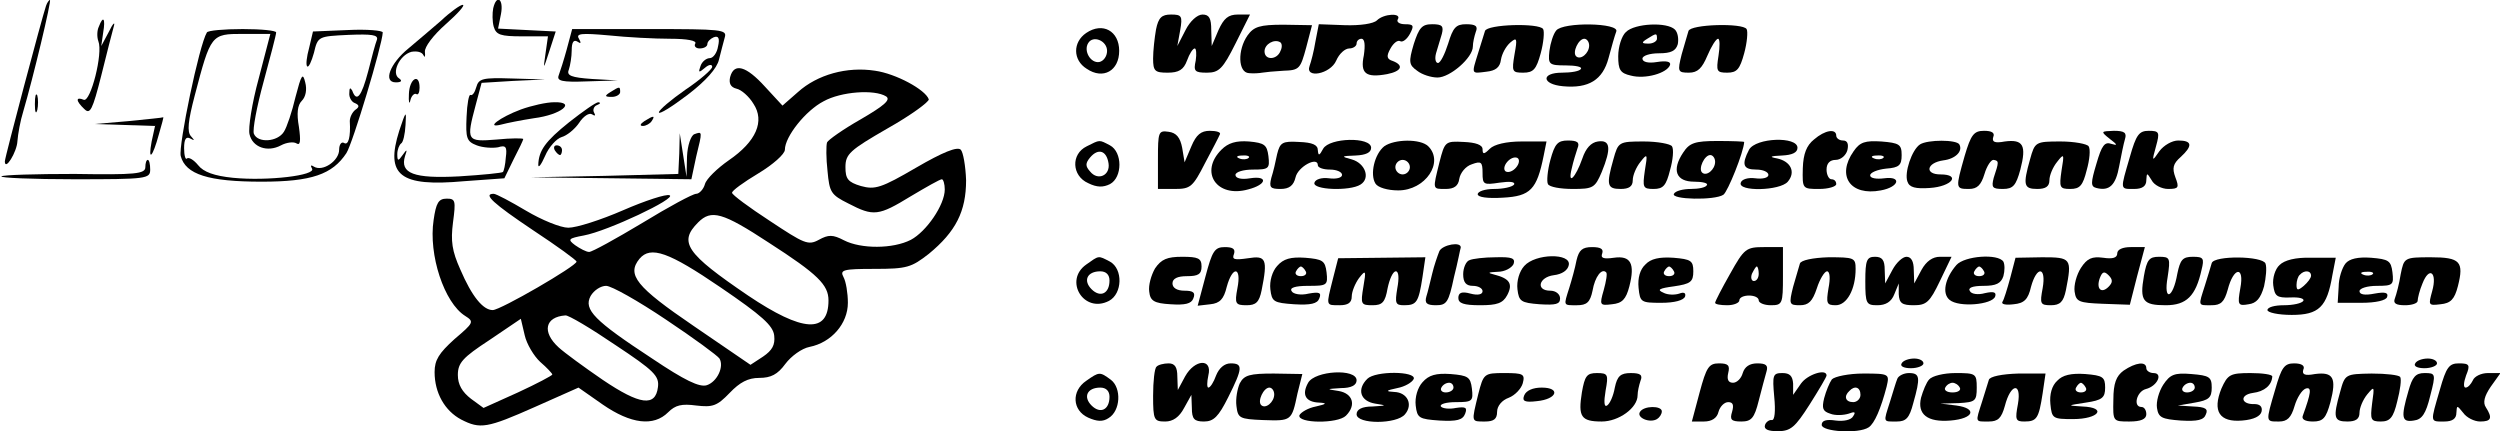 <?xml version="1.0" standalone="no"?>
<!DOCTYPE svg PUBLIC "-//W3C//DTD SVG 20010904//EN"
 "http://www.w3.org/TR/2001/REC-SVG-20010904/DTD/svg10.dtd">
<svg version="1.0" xmlns="http://www.w3.org/2000/svg"
 width="516pt" height="89pt" viewBox="0 0 516 89"
 preserveAspectRatio="xMidYMid meet">

<g transform="translate(0,89) scale(0.1,-0.1)"
fill="#000000" stroke="none">
<path d="M95 878 c-8 -23 -85 -313 -85 -321 0 -21 25 19 26 42 1 14 6 42 12
61 20 68 59 230 55 230 -2 0 -6 -6 -8 -12z"/>
<path d="M1018 873 c-2 -10 -2 -27 1 -38 5 -17 14 -20 59 -20 l53 0 -5 -35
c-5 -35 -5 -35 8 5 l13 40 -60 3 -59 3 6 30 c6 31 -9 42 -16 12z"/>
<path d="M910 847 c-20 -17 -50 -43 -67 -57 -38 -31 -53 -70 -26 -70 11 0 14
3 7 8 -17 10 0 48 25 55 11 2 22 0 25 -7 3 -6 4 -3 3 7 -1 10 17 34 43 57 25
22 41 40 35 40 -5 0 -26 -15 -45 -33z"/>
<path d="M2386 829 c-3 -17 -6 -44 -6 -60 0 -26 4 -29 30 -29 23 0 33 6 40 25
5 14 12 25 16 25 3 0 4 -11 2 -25 -5 -22 -2 -25 23 -25 25 0 33 8 59 60 l30
60 -25 0 c-20 0 -29 -8 -40 -32 l-14 -33 -1 33 c0 24 -4 32 -18 32 -11 0 -26
-14 -35 -32 l-17 -33 6 33 c5 29 3 32 -19 32 -19 0 -26 -6 -31 -31z"/>
<path d="M2842 848 c-7 -7 -35 -11 -66 -10 l-54 2 -7 -36 c-3 -19 -9 -42 -12
-50 -10 -27 43 -17 55 11 6 14 18 25 27 25 8 0 15 5 15 10 0 6 5 10 10 10 7 0
8 -13 5 -34 -8 -38 4 -47 48 -39 30 6 35 18 12 27 -13 4 -14 10 -5 26 6 11 15
18 20 15 5 -3 14 4 20 15 9 17 8 20 -10 20 -12 0 -18 5 -15 10 9 14 -29 12
-43 -2z"/>
<path d="M204 835 c-4 -8 -4 -22 -1 -30 10 -25 -16 -126 -30 -121 -17 7 -17
-2 1 -19 12 -12 17 -2 35 69 11 45 23 91 26 102 3 10 -2 6 -10 -11 l-16 -30 4
28 c5 29 0 36 -9 12z"/>
<path d="M2242 822 c-28 -19 -28 -56 1 -74 34 -23 67 -4 67 37 0 41 -34 60
-68 37z m43 -37 c0 -11 -7 -21 -16 -23 -18 -3 -33 23 -23 39 10 17 39 5 39
-16z"/>
<path d="M2575 817 c-21 -30 -20 -77 3 -78 9 -1 22 0 27 1 6 1 25 3 44 4 33 1
35 4 47 48 l12 46 -59 1 c-49 0 -61 -4 -74 -22z m68 -32 c-7 -19 -33 -20 -33
-1 0 15 20 26 32 19 4 -2 5 -10 1 -18z"/>
<path d="M2918 799 c-11 -37 -10 -43 7 -55 10 -8 29 -14 42 -14 26 0 73 41 73
64 0 8 3 21 6 30 5 12 0 16 -20 16 -21 0 -27 -7 -37 -40 -7 -22 -16 -40 -21
-40 -5 0 -7 9 -4 20 3 11 9 29 12 40 4 16 1 20 -20 20 -21 0 -27 -7 -38 -41z"/>
<path d="M3065 826 c-2 -6 -8 -26 -14 -45 -14 -45 -15 -43 17 -39 19 2 28 9
30 25 2 12 10 27 19 35 14 12 15 9 9 -24 -6 -36 -5 -38 18 -38 21 0 27 7 36
40 6 22 8 45 5 50 -8 13 -116 10 -120 -4z"/>
<path d="M3212 827 c-6 -7 -12 -26 -14 -42 -3 -28 -1 -30 34 -30 20 0 34 -3
31 -7 -2 -5 -20 -8 -39 -8 -44 0 -42 -24 2 -28 53 -5 82 13 94 58 6 23 13 47
16 55 7 18 -110 20 -124 2z m68 -31 c0 -16 -18 -31 -27 -22 -8 8 5 36 17 36 5
0 10 -6 10 -14z"/>
<path d="M3356 824 c-9 -8 -16 -31 -16 -50 0 -28 4 -35 26 -40 30 -8 75 5 81
22 2 7 -8 9 -27 6 -18 -3 -30 0 -30 7 0 6 15 11 34 11 25 0 35 5 39 19 2 11 0
24 -6 30 -16 16 -83 13 -101 -5z m64 -14 c0 -5 -8 -10 -17 -10 -15 0 -16 2 -3
10 19 12 20 12 20 0z"/>
<path d="M3485 826 c-2 -6 -8 -28 -14 -48 -9 -36 -8 -38 15 -38 18 0 27 9 38
35 8 19 18 35 22 35 4 0 4 -16 1 -35 -5 -32 -4 -35 18 -35 20 0 26 7 35 40 6
22 8 45 5 50 -8 13 -116 10 -120 -4z"/>
<path d="M427 823 c-16 -26 -59 -234 -54 -255 10 -38 57 -53 167 -53 103 0
146 15 175 59 13 20 74 223 75 249 0 4 -32 7 -72 5 l-72 -3 -8 -34 c-5 -18 -7
-35 -4 -38 3 -3 9 10 14 28 8 34 9 34 71 37 49 2 62 0 59 -10 -3 -7 -11 -37
-18 -65 -14 -53 -24 -65 -33 -40 -4 7 -6 6 -6 -5 -1 -9 5 -19 12 -21 9 -4 9
-8 0 -14 -6 -5 -11 -15 -11 -23 2 -33 -3 -51 -12 -45 -5 3 -10 -3 -10 -14 0
-23 -34 -46 -52 -35 -6 4 -8 3 -4 -4 9 -14 -91 -26 -163 -19 -39 4 -61 12 -72
26 -9 11 -19 17 -23 14 -3 -4 -6 6 -6 21 0 19 4 25 13 20 9 -5 9 -4 1 5 -8 9
-6 31 8 84 33 126 34 127 99 127 l57 0 -24 -92 c-14 -51 -22 -103 -19 -115 6
-27 37 -38 65 -23 11 6 26 8 32 4 8 -5 9 5 5 34 -5 28 -3 45 6 54 8 8 11 23 7
38 -5 21 -8 16 -20 -30 -7 -30 -18 -63 -24 -72 -13 -21 -54 -24 -62 -4 -3 8 6
56 20 107 14 52 26 97 26 102 0 4 -31 7 -69 7 -39 0 -72 -3 -74 -7z"/>
<path d="M1170 789 c-6 -22 -14 -47 -17 -55 -4 -11 7 -14 58 -12 l64 2 -53 3
c-43 3 -53 7 -48 19 3 9 6 27 6 40 0 17 4 23 12 18 7 -5 8 -3 3 6 -7 11 5 12
61 7 38 -4 95 -7 127 -7 36 0 56 -4 52 -10 -3 -5 1 -10 9 -10 9 0 16 4 16 9 0
5 6 11 13 14 10 4 13 -2 9 -19 -2 -13 -10 -24 -17 -24 -7 0 -16 -7 -19 -16 -5
-14 -4 -15 9 -4 8 7 15 8 15 2 0 -5 -25 -27 -55 -47 -30 -21 -55 -42 -55 -47
0 -5 26 11 59 36 38 29 61 55 65 73 4 15 9 36 12 46 5 16 -7 17 -155 17 l-160
0 -11 -41z"/>
<path d="M1507 731 c-3 -13 1 -21 13 -24 10 -2 26 -16 35 -31 24 -36 6 -78
-51 -117 -23 -16 -46 -38 -49 -49 -3 -11 -12 -20 -18 -20 -7 0 -57 -27 -111
-60 -55 -33 -104 -60 -110 -60 -6 0 -19 7 -29 14 -16 12 -14 14 18 20 49 9
193 77 177 83 -7 3 -50 -11 -96 -31 -46 -20 -96 -36 -113 -36 -16 0 -55 16
-87 35 -32 19 -62 35 -67 35 -23 0 -1 -20 81 -75 50 -33 90 -62 90 -65 0 -9
-157 -100 -173 -100 -20 0 -43 28 -67 84 -17 38 -20 58 -15 97 6 45 5 49 -13
49 -17 0 -22 -9 -27 -44 -11 -72 22 -171 65 -198 19 -12 18 -14 -22 -48 -32
-29 -41 -43 -41 -68 0 -43 21 -80 55 -98 39 -20 53 -18 152 26 l90 40 50 -35
c58 -40 105 -46 135 -16 15 15 28 18 58 14 34 -4 43 -1 69 26 21 22 38 31 61
31 24 0 38 7 54 29 12 16 34 32 50 35 45 9 79 48 79 91 0 20 -4 44 -9 53 -8
15 -1 17 64 17 67 0 76 3 112 31 56 46 77 88 77 152 -1 29 -6 58 -11 63 -7 7
-37 -5 -92 -37 -72 -42 -85 -46 -114 -38 -27 8 -32 15 -32 39 0 27 9 35 87 80
48 27 86 55 85 60 -7 20 -68 53 -111 59 -58 9 -119 -8 -159 -44 l-32 -28 -36
39 c-39 43 -64 50 -72 20z m322 -40 c10 -7 -4 -19 -52 -47 -37 -21 -68 -43
-70 -48 -2 -6 -2 -33 1 -59 4 -44 7 -49 43 -67 52 -27 62 -26 129 15 32 19 60
35 64 35 3 0 6 -10 6 -21 0 -32 -38 -87 -70 -104 -37 -19 -103 -19 -138 -1
-23 12 -32 12 -52 1 -22 -12 -30 -8 -101 39 -43 28 -78 54 -78 58 -1 4 24 22
54 40 30 18 55 40 55 49 0 27 43 81 80 100 36 20 105 25 129 10z m-242 -302
c101 -65 123 -87 123 -119 0 -69 -53 -66 -166 10 -128 87 -144 110 -103 151
27 27 50 21 146 -42z m-100 -92 c85 -58 109 -79 111 -100 2 -19 -4 -30 -23
-43 l-26 -17 -117 80 c-119 81 -139 106 -112 139 23 27 60 14 167 -59z m-112
-67 c57 -38 106 -74 110 -80 10 -17 -5 -48 -26 -55 -15 -5 -46 10 -113 55
-119 78 -142 101 -127 129 7 12 21 21 32 21 11 0 66 -31 124 -70z m-105 -52
c80 -53 91 -64 88 -87 -5 -41 -37 -37 -114 15 -38 26 -79 56 -91 67 -35 32
-28 63 14 66 6 1 53 -27 103 -61z m-155 -35 c14 -12 25 -24 25 -26 0 -2 -32
-19 -71 -37 l-71 -32 -26 19 c-18 14 -27 29 -27 49 0 25 10 36 65 72 l65 44 8
-34 c4 -18 19 -43 32 -55z"/>
<path d="M844 696 c-1 -17 1 -23 3 -13 2 9 8 15 12 13 4 -3 7 3 7 13 0 31 -21
19 -22 -13z"/>
<path d="M983 710 c-3 -11 -8 -18 -12 -16 -3 2 -7 -18 -8 -45 -2 -44 0 -51 21
-59 13 -5 33 -6 44 -4 16 5 19 1 16 -21 -1 -15 -4 -28 -6 -30 -2 -2 -42 -6
-90 -9 -94 -5 -123 6 -112 42 5 14 4 15 -5 2 -9 -13 -11 -13 -11 2 0 9 4 19 8
22 4 2 8 19 9 38 2 31 1 30 -13 -12 -29 -92 1 -116 134 -104 l83 6 19 39 c11
21 20 40 20 42 0 2 -25 2 -55 -1 -62 -5 -63 -3 -43 72 l12 45 65 4 66 3 -68 2
c-61 2 -69 0 -74 -18z"/>
<path d="M1260 700 c-13 -8 -12 -10 3 -10 9 0 17 5 17 10 0 12 -1 12 -20 0z"/>
<path d="M72 675 c0 -16 2 -22 5 -12 2 9 2 23 0 30 -3 6 -5 -1 -5 -18z"/>
<path d="M1075 664 c-43 -16 -75 -40 -40 -31 11 3 41 9 67 13 56 7 89 34 42
33 -16 0 -47 -7 -69 -15z"/>
<path d="M1175 638 c-50 -40 -63 -59 -64 -88 0 -8 6 0 14 18 8 19 24 36 34 39
11 3 27 16 36 29 9 14 21 22 27 18 6 -4 8 -3 4 4 -3 5 0 13 6 15 7 3 9 5 3 6
-5 0 -32 -19 -60 -41z"/>
<path d="M265 640 l-70 -6 62 -2 63 -2 -7 -32 c-8 -43 2 -33 15 15 6 20 10 36
9 35 -1 -1 -33 -4 -72 -8z"/>
<path d="M1330 640 c-9 -6 -10 -10 -3 -10 6 0 15 5 18 10 8 12 4 12 -15 0z"/>
<path d="M1433 613 c-7 -3 -14 -23 -15 -46 l-1 -42 -7 45 -7 45 -1 -42 -2 -42
-152 -4 -153 -3 166 -2 166 -2 10 47 c13 53 13 52 -4 46z"/>
<path d="M2390 561 l0 -61 35 0 c32 0 37 4 62 53 15 28 29 55 31 60 2 4 -7 7
-21 7 -18 0 -28 -8 -38 -32 l-14 -33 -5 30 c-4 21 -12 31 -28 33 -21 3 -22 0
-22 -57z"/>
<path d="M3744 602 c-15 -12 -22 -29 -23 -59 -1 -43 -1 -43 34 -43 19 0 35 5
35 10 0 6 -4 10 -10 10 -5 0 -10 9 -10 20 0 13 7 20 19 20 10 0 21 9 24 20 3
13 0 20 -9 20 -8 0 -14 5 -14 10 0 15 -23 12 -46 -8z"/>
<path d="M4055 568 c-19 -67 -19 -68 9 -68 17 0 25 8 32 31 5 17 14 30 19 29
11 -2 11 -4 0 -37 -5 -20 -3 -23 19 -23 21 0 27 7 36 40 13 50 6 63 -32 58
-21 -4 -27 -1 -24 9 4 9 -3 13 -19 13 -21 0 -27 -8 -40 -52z"/>
<path d="M4355 603 c16 -12 16 -14 3 -10 -14 5 -20 -3 -31 -41 -12 -40 -12
-47 0 -50 27 -7 40 6 47 45 4 21 9 46 12 56 4 13 -1 17 -23 17 -27 -1 -28 -1
-8 -17z"/>
<path d="M4396 566 c-20 -69 -21 -66 9 -66 17 0 25 6 25 18 1 16 1 16 11 0 5
-10 21 -18 34 -18 22 0 23 3 15 24 -7 19 -5 28 11 42 25 23 24 34 -5 34 -13 0
-30 -10 -39 -22 -15 -22 -16 -22 -7 10 8 29 7 32 -15 32 -20 0 -26 -8 -39 -54z"/>
<path d="M2243 588 c-33 -16 -31 -61 3 -76 18 -9 31 -9 45 -2 26 14 26 66 0
80 -23 12 -20 12 -48 -2z m45 -35 c4 -25 -22 -37 -38 -17 -10 11 -10 17 0 29
17 20 34 14 38 -12z"/>
<path d="M2521 581 c-46 -46 -10 -100 55 -82 39 10 42 29 4 23 -18 -3 -30 0
-30 7 0 6 16 11 36 11 33 0 35 2 32 28 -3 23 -8 27 -40 30 -27 2 -43 -3 -57
-17z m56 -17 c-3 -3 -12 -4 -19 -1 -8 3 -5 6 6 6 11 1 17 -2 13 -5z"/>
<path d="M2636 572 c-3 -15 -8 -37 -12 -49 -5 -20 -2 -23 19 -23 18 0 27 7 31
24 5 22 46 44 46 25 0 -5 11 -9 25 -9 14 0 25 -5 25 -11 0 -6 -12 -9 -27 -7
-15 2 -28 -2 -30 -9 -5 -15 73 -18 95 -4 21 13 10 44 -18 52 -23 6 -22 7 8 8
21 1 32 6 32 16 0 23 -86 21 -99 -2 -8 -15 -10 -15 -11 -3 0 11 -11 16 -39 17
-34 2 -39 -1 -45 -25z"/>
<path d="M2857 588 c-20 -16 -30 -58 -18 -77 5 -8 25 -14 47 -14 56 0 95 58
62 91 -16 16 -70 15 -91 0z m53 -43 c0 -8 -7 -15 -15 -15 -8 0 -15 7 -15 15 0
8 7 15 15 15 8 0 15 -7 15 -15z"/>
<path d="M2971 555 c-14 -57 -15 -55 13 -55 17 0 26 6 28 21 2 12 13 26 26 30
19 7 22 5 22 -18 0 -24 2 -25 35 -20 21 3 33 2 30 -4 -4 -5 -22 -9 -41 -9 -19
0 -34 -5 -34 -11 0 -6 20 -9 52 -7 57 3 70 17 84 86 l6 30 -51 0 c-32 0 -57
-6 -66 -15 -12 -12 -15 -12 -15 -1 0 9 -14 14 -39 15 -38 2 -39 1 -50 -42z
m158 -11 c-6 -7 -15 -11 -21 -8 -5 3 -4 12 3 20 6 7 15 11 21 8 5 -3 4 -12 -3
-20z"/>
<path d="M3200 560 c-6 -22 -8 -45 -5 -50 3 -6 26 -10 51 -10 42 0 46 2 60 35
20 49 18 67 -8 63 -14 -2 -25 -14 -32 -35 -14 -40 -31 -57 -22 -21 3 14 9 33
12 42 5 12 0 16 -20 16 -21 0 -27 -7 -36 -40z"/>
<path d="M3330 561 c-15 -53 -13 -61 15 -61 17 0 25 5 25 18 0 10 7 27 16 38
14 18 15 17 9 -18 -5 -35 -4 -38 18 -38 20 0 26 7 34 39 6 21 8 43 4 49 -3 5
-30 10 -58 10 -52 0 -53 -1 -63 -37z"/>
<path d="M3474 575 c-24 -36 -15 -60 23 -60 17 0 29 -3 26 -7 -2 -5 -17 -8
-33 -8 -16 0 -32 -4 -35 -10 -7 -12 84 -14 102 -2 9 6 42 88 43 109 0 1 -25 2
-55 2 -47 0 -58 -4 -71 -24z m66 -19 c0 -16 -18 -31 -27 -22 -8 8 5 36 17 36
5 0 10 -6 10 -14z"/>
<path d="M3610 581 c-16 -31 -12 -41 15 -41 14 0 25 -5 25 -11 0 -6 -12 -9
-27 -7 -15 2 -28 -2 -30 -9 -7 -19 81 -17 97 2 17 20 6 42 -22 48 -17 3 -15 5
10 6 21 1 32 6 32 16 0 24 -86 21 -100 -4z"/>
<path d="M3826 578 c-36 -51 -7 -93 56 -81 38 7 44 30 7 25 -16 -2 -29 0 -29
6 0 6 15 12 33 14 27 2 32 7 32 28 0 22 -5 25 -42 28 -33 2 -44 -1 -57 -20z
m61 -14 c-3 -3 -12 -4 -19 -1 -8 3 -5 6 6 6 11 1 17 -2 13 -5z"/>
<path d="M3963 592 c-17 -11 -33 -59 -26 -77 4 -12 17 -15 46 -13 46 3 65 28
22 28 -33 0 -29 24 6 29 25 3 41 19 33 33 -6 10 -65 10 -81 0z"/>
<path d="M4190 561 c-15 -53 -13 -61 15 -61 17 0 25 5 25 18 0 10 7 27 16 38
14 18 15 17 9 -18 -5 -35 -4 -38 18 -38 20 0 26 7 34 39 6 21 8 43 4 49 -3 5
-30 10 -58 10 -52 0 -53 -1 -63 -37z"/>
<path d="M1145 580 c3 -5 8 -10 11 -10 2 0 4 5 4 10 0 6 -5 10 -11 10 -5 0 -7
-4 -4 -10z"/>
<path d="M300 545 c0 -14 -21 -16 -146 -14 -80 0 -148 -2 -151 -5 -4 -3 64 -6
150 -6 150 0 157 1 157 20 0 11 -2 20 -5 20 -3 0 -5 -7 -5 -15z"/>
<path d="M2971 372 c-4 -10 -11 -30 -15 -47 -4 -16 -9 -38 -12 -47 -4 -14 1
-18 20 -18 22 0 26 6 37 58 8 31 13 59 14 61 1 13 -37 6 -44 -7z"/>
<path d="M2488 319 l-16 -60 26 3 c20 2 28 11 34 36 12 44 31 42 22 -3 -6 -32
-4 -35 19 -35 19 0 26 6 31 31 13 65 9 72 -28 66 -28 -4 -34 -3 -29 9 3 10 -2
14 -19 14 -21 0 -26 -8 -40 -61z"/>
<path d="M3254 353 c-3 -16 -10 -41 -15 -57 -12 -38 -13 -36 16 -36 20 0 27 6
32 30 5 29 19 47 28 38 3 -2 0 -19 -5 -37 -9 -31 -8 -32 17 -29 21 2 29 10 36
37 12 47 3 64 -32 59 -21 -3 -28 -1 -24 9 3 9 -3 13 -21 13 -20 0 -27 -6 -32
-27z"/>
<path d="M3571 325 c-17 -30 -31 -57 -31 -60 0 -3 11 -5 25 -5 14 0 25 5 25
10 0 6 9 10 20 10 11 0 20 -4 20 -10 0 -5 11 -10 25 -10 24 0 25 3 25 60 l0
60 -39 0 c-37 0 -41 -3 -70 -55z m59 0 c0 -8 -4 -15 -10 -15 -5 0 -7 7 -4 15
4 8 8 15 10 15 2 0 4 -7 4 -15z"/>
<path d="M4370 367 c0 -9 -9 -12 -29 -9 -23 3 -33 -1 -46 -21 -9 -14 -15 -36
-13 -49 3 -21 9 -23 58 -25 l56 -2 15 59 16 60 -29 0 c-17 0 -28 -5 -28 -13z
m-18 -69 c-15 -15 -26 -4 -18 18 5 13 9 15 18 6 9 -9 9 -15 0 -24z"/>
<path d="M2242 344 c-47 -33 -5 -102 47 -75 28 15 29 66 2 81 -25 13 -22 13
-49 -6z m48 -33 c0 -27 -19 -36 -37 -18 -18 18 -9 37 18 37 12 0 19 -7 19 -19z"/>
<path d="M2384 336 c-8 -14 -14 -35 -12 -48 2 -19 10 -24 44 -26 30 -2 43 1
47 12 5 12 0 16 -18 16 -16 0 -25 6 -25 15 0 10 10 15 30 15 23 0 30 4 30 20
0 17 -7 20 -40 20 -31 0 -43 -5 -56 -24z"/>
<path d="M2636 341 c-10 -11 -16 -31 -14 -48 3 -26 7 -28 49 -31 34 -2 48 1
52 12 5 12 0 14 -22 10 -16 -4 -32 -1 -35 5 -5 7 7 11 34 11 39 0 41 1 38 28
-3 24 -8 27 -44 30 -30 2 -45 -2 -58 -17z m59 -11 c3 -5 -1 -10 -10 -10 -9 0
-13 5 -10 10 3 6 8 10 10 10 2 0 7 -4 10 -10z"/>
<path d="M2751 314 c-14 -56 -15 -54 14 -54 17 0 25 5 25 18 0 10 7 27 15 38
14 18 15 16 9 -18 -6 -36 -5 -38 19 -38 20 0 26 6 31 35 4 19 11 35 17 35 6 0
7 -14 3 -35 -5 -31 -4 -35 14 -35 26 0 30 6 38 58 l6 41 -90 -1 -90 -1 -11
-43z"/>
<path d="M3033 353 c-7 -2 -13 -16 -13 -29 0 -17 6 -24 20 -24 11 0 20 -5 20
-11 0 -7 -10 -9 -25 -5 -18 5 -25 2 -25 -9 0 -11 11 -15 45 -15 35 0 47 4 56
21 12 23 5 34 -26 42 -16 4 -14 5 6 6 15 0 29 8 33 16 4 12 -3 15 -37 14 -23
0 -48 -3 -54 -6z"/>
<path d="M3146 341 c-10 -11 -16 -31 -14 -48 3 -25 7 -28 46 -31 33 -2 42 0
42 12 0 9 -9 16 -20 16 -31 0 -24 28 7 32 17 2 29 10 31 21 5 25 -69 24 -92
-2z"/>
<path d="M3396 344 c-11 -10 -16 -28 -14 -48 3 -30 5 -31 47 -31 27 0 46 5 49
13 2 7 -2 10 -12 6 -9 -3 -24 -3 -33 2 -14 6 -8 9 22 13 34 5 40 9 40 31 0 22
-5 25 -41 28 -29 2 -47 -2 -58 -14z m59 -14 c3 -5 -1 -10 -10 -10 -9 0 -13 5
-10 10 3 6 8 10 10 10 2 0 7 -4 10 -10z"/>
<path d="M3715 346 c-2 -6 -8 -28 -14 -48 -9 -36 -8 -38 14 -38 18 0 26 8 35
35 6 19 16 35 21 35 6 0 7 -15 3 -35 -5 -31 -4 -35 15 -35 23 0 41 33 41 75 0
23 -3 24 -56 24 -32 -1 -57 -6 -59 -13z"/>
<path d="M3850 310 c0 -47 2 -50 25 -50 17 0 29 7 35 23 l9 22 0 -22 c1 -19 7
-23 31 -23 26 0 33 6 54 50 l24 50 -24 0 c-15 0 -28 -9 -38 -27 l-15 -28 -1
28 c0 17 -5 27 -15 27 -8 0 -21 -12 -29 -27 l-15 -28 -1 28 c0 20 -5 27 -20
27 -17 0 -20 -7 -20 -50z"/>
<path d="M4038 343 c-24 -28 -30 -59 -14 -72 19 -16 88 -10 94 7 3 9 -3 11
-21 7 -14 -4 -28 -2 -31 4 -5 7 5 11 28 11 26 0 36 5 41 20 3 11 3 24 0 30
-11 17 -80 12 -97 -7z m57 -13 c3 -5 -1 -10 -10 -10 -9 0 -13 5 -10 10 3 6 8
10 10 10 2 0 7 -4 10 -10z"/>
<path d="M4149 316 c-6 -22 -13 -45 -16 -49 -3 -5 7 -7 23 -5 22 2 30 10 36
36 12 44 32 42 24 -3 -6 -32 -5 -35 17 -35 19 0 26 7 31 31 13 66 11 68 -49
68 l-55 -1 -11 -42z"/>
<path d="M4425 320 c-9 -51 -2 -60 45 -60 43 0 62 19 74 73 6 24 4 27 -18 27
-21 0 -26 -6 -32 -35 -9 -52 -29 -58 -20 -7 6 40 5 42 -18 42 -20 0 -25 -6
-31 -40z"/>
<path d="M4565 347 c-2 -7 -8 -27 -14 -46 -14 -44 -15 -41 14 -41 19 0 26 7
33 32 12 47 35 50 26 3 -6 -34 -5 -37 17 -33 16 2 25 12 32 37 4 18 6 39 3 47
-6 16 -106 17 -111 1z"/>
<path d="M4705 343 c-9 -8 -15 -27 -13 -42 3 -22 7 -26 35 -25 18 1 30 -2 27
-7 -3 -5 -21 -9 -40 -9 -19 0 -34 -4 -34 -10 0 -5 22 -10 50 -10 56 0 73 16
84 82 l7 36 -51 0 c-32 1 -55 -5 -65 -15z m65 -22 c0 -5 -7 -14 -15 -21 -12
-10 -15 -10 -15 2 0 8 3 18 7 21 9 10 23 9 23 -2z"/>
<path d="M4841 346 c-7 -9 -14 -30 -14 -48 l-2 -33 49 0 c30 0 51 5 53 12 3 9
-4 11 -26 7 -20 -4 -31 -2 -31 5 0 6 16 11 36 11 33 0 35 2 32 28 -3 24 -8 27
-44 30 -27 2 -45 -2 -53 -12z m56 -22 c-3 -3 -12 -4 -19 -1 -8 3 -5 6 6 6 11
1 17 -2 13 -5z"/>
<path d="M4955 324 c-3 -20 -9 -42 -12 -50 -4 -10 2 -14 21 -14 14 0 26 4 26
9 0 5 4 22 10 36 14 36 31 23 20 -16 -8 -29 -8 -30 17 -27 21 2 29 10 36 37
13 51 5 60 -56 60 -55 0 -55 -1 -62 -35z"/>
<path d="M3925 140 c-4 -6 5 -10 19 -10 14 0 26 5 26 10 0 6 -9 10 -19 10 -11
0 -23 -4 -26 -10z"/>
<path d="M4985 140 c-4 -6 5 -10 19 -10 14 0 26 5 26 10 0 6 -9 10 -19 10 -11
0 -23 -4 -26 -10z"/>
<path d="M2387 133 c-4 -3 -7 -30 -7 -60 0 -50 2 -53 25 -53 16 0 29 9 39 28
l15 27 1 -27 c0 -23 5 -28 25 -28 20 0 30 10 50 50 30 60 31 70 5 70 -13 0
-24 -10 -30 -25 -5 -14 -12 -25 -16 -25 -3 0 -3 11 0 25 9 36 -28 34 -48 -2
l-15 -28 -1 28 c0 19 -5 27 -18 27 -10 0 -22 -3 -25 -7z"/>
<path d="M3508 80 l-16 -60 25 0 c16 0 27 7 30 20 3 11 12 20 20 20 10 0 12
-6 8 -20 -5 -16 -2 -20 19 -20 21 0 27 7 36 43 6 23 13 50 16 60 4 13 -1 17
-19 17 -16 0 -26 -7 -30 -20 -3 -11 -12 -20 -20 -20 -10 0 -13 7 -10 20 4 16
0 20 -19 20 -21 0 -26 -8 -40 -60z"/>
<path d="M4383 125 c-15 -11 -21 -26 -21 -60 -1 -45 -1 -45 33 -45 24 0 35 5
35 15 0 8 -4 15 -10 15 -18 0 -10 32 9 37 24 6 36 33 16 33 -8 0 -15 5 -15 10
0 15 -22 12 -47 -5z"/>
<path d="M4696 86 c-20 -68 -20 -66 8 -66 17 0 25 8 32 32 5 17 15 33 23 36
13 4 11 -9 -6 -56 -3 -7 4 -12 21 -12 21 0 27 7 36 40 13 50 6 63 -32 58 -21
-4 -27 -1 -24 9 4 8 -3 13 -19 13 -20 0 -26 -8 -39 -54z"/>
<path d="M5036 86 c-20 -69 -21 -66 9 -66 17 0 25 6 25 18 1 16 1 16 14 0 7
-10 23 -18 35 -18 23 0 26 7 12 29 -7 10 -3 24 10 43 l20 28 -26 0 c-14 0 -28
-7 -31 -15 -4 -8 -10 -15 -15 -15 -5 0 -4 11 1 25 9 22 7 25 -15 25 -20 0 -26
-8 -39 -54z"/>
<path d="M2242 104 c-31 -21 -29 -61 4 -76 18 -8 30 -9 42 -1 25 15 27 62 5
79 -23 17 -24 17 -51 -2z m48 -33 c0 -27 -19 -36 -37 -18 -18 18 -9 37 18 37
12 0 19 -7 19 -19z"/>
<path d="M2559 99 c-5 -11 -9 -32 -7 -47 3 -25 6 -27 55 -29 59 -2 59 -2 71
55 l10 40 -59 1 c-49 0 -61 -3 -70 -20z m71 -23 c0 -16 -18 -31 -27 -22 -8 8
5 36 17 36 5 0 10 -6 10 -14z"/>
<path d="M2700 100 c-14 -25 -5 -40 23 -41 17 -1 15 -3 -7 -8 -16 -3 -31 -12
-34 -18 -5 -17 79 -18 96 -1 22 22 14 46 -15 51 -26 4 -26 4 5 6 21 0 32 6 32
16 0 25 -86 20 -100 -5z"/>
<path d="M2822 108 c-22 -22 -14 -46 16 -51 25 -4 25 -4 -5 -6 -22 0 -33 -6
-33 -16 0 -21 83 -21 100 0 17 20 5 45 -22 46 -19 1 -18 3 6 8 16 3 31 12 34
19 5 16 -79 17 -96 0z"/>
<path d="M2936 101 c-10 -11 -16 -31 -14 -48 3 -26 7 -28 49 -31 36 -2 48 1
53 14 5 13 1 15 -19 12 -14 -3 -28 -1 -31 3 -3 5 11 9 31 9 34 0 36 2 33 28
-3 24 -8 27 -44 30 -30 2 -45 -2 -58 -17z m64 -11 c0 -5 -7 -10 -16 -10 -8 0
-12 5 -9 10 3 6 10 10 16 10 5 0 9 -4 9 -10z"/>
<path d="M3051 76 c-14 -58 -15 -56 14 -56 18 0 25 5 25 20 0 12 10 24 24 29
13 5 26 19 29 30 5 19 1 21 -38 21 -42 0 -43 -1 -54 -44z"/>
<path d="M3265 80 c-8 -50 -2 -60 41 -60 35 0 74 28 74 54 0 8 3 21 6 30 5 12
0 16 -20 16 -21 0 -28 -6 -33 -30 -3 -17 -10 -33 -16 -37 -6 -4 -7 7 -3 31 6
33 5 36 -18 36 -21 0 -25 -6 -31 -40z"/>
<path d="M3662 71 c3 -30 1 -49 -5 -48 -5 1 -12 -4 -14 -10 -3 -9 6 -13 26
-13 27 0 36 8 66 55 19 30 35 57 35 60 0 15 -40 2 -53 -17 l-16 -23 0 23 c-1
16 -7 22 -22 22 -20 0 -21 -4 -17 -49z"/>
<path d="M3781 107 c-5 -7 -12 -24 -16 -39 -5 -21 -3 -27 13 -32 10 -4 27 -3
37 0 13 5 16 4 10 -5 -4 -8 -20 -11 -36 -9 -20 3 -29 0 -29 -9 0 -14 76 -19
97 -5 12 8 25 38 37 84 6 26 6 27 -48 27 -30 0 -59 -6 -65 -12z m59 -32 c0 -8
-7 -15 -15 -15 -16 0 -20 12 -8 23 11 12 23 8 23 -8z"/>
<path d="M3916 108 c-3 -7 -9 -28 -15 -47 -14 -44 -15 -41 14 -41 19 0 26 7
34 38 15 53 14 62 -9 62 -11 0 -22 -6 -24 -12z"/>
<path d="M3982 107 c-6 -6 -13 -24 -17 -38 -8 -34 13 -51 61 -47 48 4 56 25
12 31 l-33 4 38 1 c34 2 37 4 37 32 0 29 -2 30 -44 30 -24 0 -48 -6 -54 -13z
m63 -17 c3 -5 -3 -10 -15 -10 -12 0 -18 5 -15 10 3 6 10 10 15 10 5 0 12 -4
15 -10z"/>
<path d="M4105 106 c-2 -6 -8 -26 -14 -45 -14 -44 -15 -41 14 -41 19 0 26 7
33 32 12 47 35 50 27 4 -6 -32 -5 -36 13 -36 26 0 30 6 38 58 l6 41 -56 0
c-34 -1 -59 -6 -61 -13z"/>
<path d="M4246 104 c-11 -10 -16 -28 -14 -48 3 -30 5 -31 47 -31 53 0 71 24
19 26 -32 2 -32 2 7 8 34 5 40 10 40 31 0 22 -5 25 -41 28 -29 2 -47 -2 -58
-14z m59 -14 c3 -5 -1 -10 -10 -10 -9 0 -13 5 -10 10 3 6 8 10 10 10 2 0 7 -4
10 -10z"/>
<path d="M4465 96 c-9 -14 -15 -35 -13 -48 3 -20 10 -23 49 -26 35 -2 48 1 52
13 5 11 -1 15 -26 16 l-32 2 35 6 c29 5 35 10 35 31 0 22 -5 25 -42 28 -35 3
-44 -1 -58 -22z m65 -6 c0 -5 -7 -10 -16 -10 -8 0 -12 5 -9 10 3 6 10 10 16
10 5 0 9 -4 9 -10z"/>
<path d="M4585 88 c-19 -47 -4 -70 43 -66 24 2 38 9 40 19 2 10 -4 15 -15 15
-28 -1 -31 19 -3 23 24 3 39 16 40 34 0 4 -20 7 -45 7 -42 0 -47 -3 -60 -32z"/>
<path d="M4830 81 c-15 -53 -13 -61 15 -61 17 0 25 5 25 18 0 10 7 27 16 38
15 18 15 17 10 -19 -4 -33 -3 -37 18 -37 19 0 26 8 34 42 6 23 9 45 6 50 -3 4
-29 7 -59 7 -54 -1 -55 -1 -65 -38z"/>
<path d="M4971 83 c-16 -55 -14 -65 11 -61 17 2 25 14 34 51 12 46 11 47 -12
47 -18 0 -25 -8 -33 -37z"/>
<path d="M3146 74 c-5 -12 1 -15 26 -12 42 4 50 28 10 28 -18 0 -32 -6 -36
-16z"/>
<path d="M3385 40 c-8 -12 20 -24 35 -15 5 3 10 10 10 16 0 12 -37 12 -45 -1z"/>
</g>
</svg>
